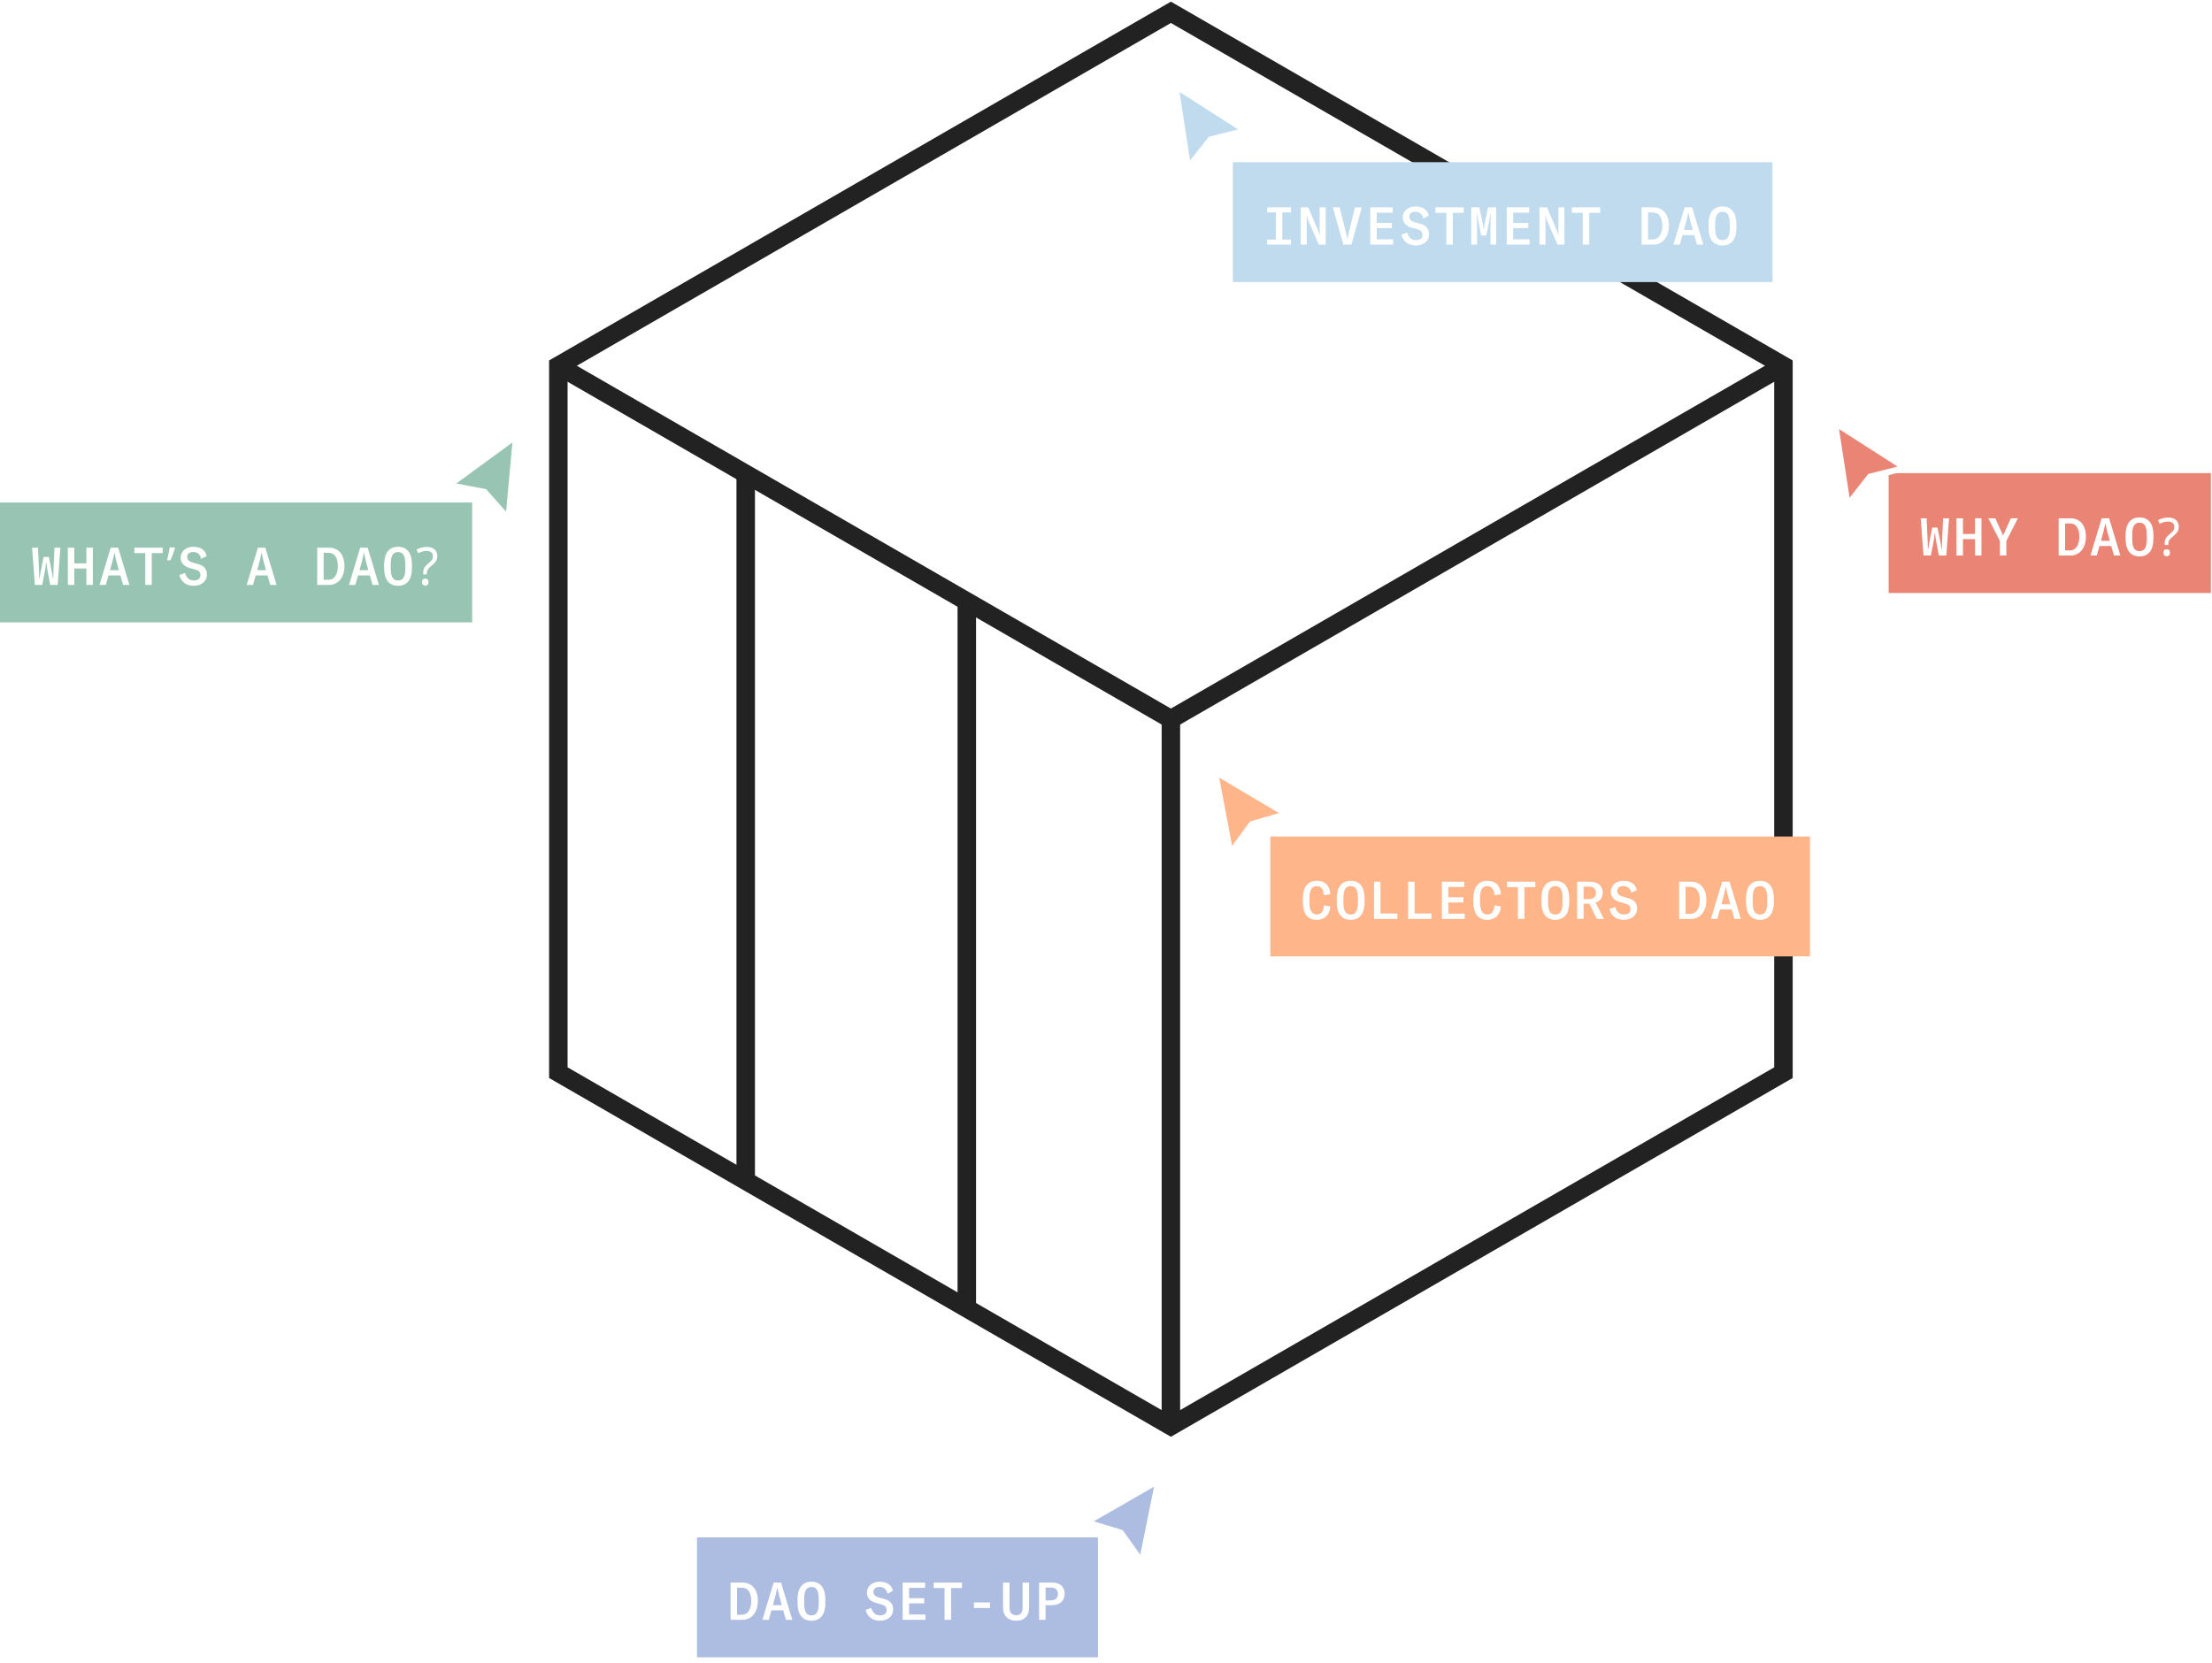 <svg width="359" height="270" viewBox="0 0 359 270" fill="none" xmlns="http://www.w3.org/2000/svg">
<rect x="113.12" y="249.578" width="65.074" height="19.462" fill="#ADBCE1"/>
<path d="M118.573 262.958V256.913H120.505C122.098 256.913 123 258.122 123 259.893C123 261.698 122.021 262.958 120.488 262.958H118.573ZM119.62 262.124H120.42C121.399 262.124 121.927 261.179 121.927 259.893C121.927 258.633 121.433 257.747 120.437 257.747H119.62V262.124Z" fill="white"/>
<path d="M123.733 262.958L125.555 256.913H126.764L128.587 262.958H127.556L127.114 261.417H125.198L124.764 262.958H123.733ZM125.436 260.574H126.875C126.535 259.425 126.313 258.522 126.177 257.781H126.143C126.007 258.522 125.777 259.425 125.436 260.574Z" fill="white"/>
<path d="M131.695 263.103C130.18 263.103 129.439 262.021 129.439 260.242V259.629C129.439 257.849 130.18 256.768 131.695 256.768C133.211 256.768 133.952 257.849 133.952 259.629V260.242C133.952 262.021 133.211 263.103 131.695 263.103ZM130.512 260.267C130.512 261.63 130.878 262.243 131.695 262.243C132.513 262.243 132.879 261.63 132.879 260.267V259.603C132.879 258.241 132.513 257.628 131.695 257.628C130.878 257.628 130.512 258.241 130.512 259.603V260.267Z" fill="white"/>
<path d="M142.8 263.103C141.514 263.103 140.748 262.388 140.484 261.349L141.421 261.025C141.6 261.706 142.008 262.234 142.834 262.234C143.319 262.234 143.898 262.056 143.898 261.417C143.898 260.753 143.498 260.583 143.021 260.455L142.213 260.233C141.319 259.995 140.697 259.467 140.697 258.548C140.697 257.543 141.523 256.768 142.74 256.768C143.839 256.768 144.699 257.219 144.92 258.267L144.035 258.726C143.856 257.892 143.302 257.62 142.732 257.62C141.991 257.62 141.753 258.037 141.753 258.428C141.753 258.88 142.093 259.169 142.587 259.314L143.388 259.535C144.231 259.765 144.963 260.157 144.963 261.281C144.963 262.217 144.248 263.103 142.8 263.103Z" fill="white"/>
<path d="M150.141 256.913V257.773H147.544V259.442H149.996V260.285H147.544V262.098H150.2V262.958H146.496V256.913H150.141Z" fill="white"/>
<path d="M151.529 256.913H156.127V257.798H154.356V262.958H153.3V257.798H151.529V256.913Z" fill="white"/>
<path d="M158.061 260.14H160.675V261.042H158.061V260.14Z" fill="white"/>
<path d="M162.787 256.913H163.843V260.983C163.843 261.732 164.209 262.226 164.924 262.226C165.648 262.226 165.963 261.732 165.963 260.983V256.913H167.019V260.991C167.019 262.251 166.329 263.103 164.933 263.103C163.537 263.103 162.787 262.251 162.787 260.991V256.913Z" fill="white"/>
<path d="M170.528 259.799C171.482 259.799 171.694 259.237 171.694 258.76C171.694 258.275 171.482 257.722 170.588 257.722H169.694V259.799H170.528ZM168.646 262.958V256.913H170.732C172.359 256.913 172.793 257.918 172.793 258.735C172.793 259.569 172.307 260.583 170.639 260.583H169.694V262.958H168.646Z" fill="white"/>
<g filter="url(#filter0_d_41_493)">
<path d="M188.005 236.36L176.278 243.114L181.908 244.829L185.322 249.624L188.005 236.36Z" fill="#ADBCE1"/>
<path d="M188.005 236.36L176.278 243.114L181.908 244.829L185.322 249.624L188.005 236.36Z" stroke="white"/>
</g>
<path d="M289.447 59.377L190.032 116.755L90.617 59.377" stroke="#222222" stroke-width="3" stroke-miterlimit="10"/>
<path d="M190.032 231.512V116.756" stroke="#222222" stroke-width="3" stroke-miterlimit="10"/>
<path d="M156.908 212.238V97.483" stroke="#222222" stroke-width="3" stroke-miterlimit="10"/>
<path d="M121.026 192.169V77.414" stroke="#222222" stroke-width="3" stroke-miterlimit="10"/>
<path d="M289.447 59.378L190.032 2L90.617 59.378V174.134L190.032 231.512L289.447 174.134V59.378Z" stroke="#222222" stroke-width="3" stroke-miterlimit="10"/>
<rect x="206.17" y="135.798" width="87.577" height="19.462" fill="#FFB58A"/>
<path d="M213.667 149.323C212.177 149.323 211.444 148.234 211.444 146.471V145.841C211.444 144.079 212.202 142.989 213.718 142.989C215.012 142.989 215.804 143.687 215.914 145.177L214.867 145.339C214.816 144.385 214.416 143.857 213.709 143.857C212.892 143.857 212.517 144.496 212.517 145.824V146.429C212.517 147.748 212.909 148.455 213.709 148.455C214.424 148.455 214.816 147.936 214.867 146.965L215.906 147.161C215.821 148.438 215.063 149.323 213.667 149.323Z" fill="white"/>
<path d="M219.21 149.323C217.695 149.323 216.954 148.242 216.954 146.463V145.85C216.954 144.07 217.695 142.989 219.21 142.989C220.726 142.989 221.467 144.07 221.467 145.85V146.463C221.467 148.242 220.726 149.323 219.21 149.323ZM218.027 146.488C218.027 147.85 218.393 148.464 219.21 148.464C220.028 148.464 220.394 147.85 220.394 146.488V145.824C220.394 144.462 220.028 143.849 219.21 143.849C218.393 143.849 218.027 144.462 218.027 145.824V146.488Z" fill="white"/>
<path d="M223 143.134H224.048V148.293H226.789V149.179H223V143.134Z" fill="white"/>
<path d="M228.536 143.134H229.583V148.293H232.325V149.179H228.536V143.134Z" fill="white"/>
<path d="M237.656 143.134V143.993H235.059V145.662H237.511V146.505H235.059V148.319H237.715V149.179H234.011V143.134H237.656Z" fill="white"/>
<path d="M241.343 149.323C239.853 149.323 239.121 148.234 239.121 146.471V145.841C239.121 144.079 239.879 142.989 241.394 142.989C242.689 142.989 243.48 143.687 243.591 145.177L242.544 145.339C242.493 144.385 242.093 143.857 241.386 143.857C240.569 143.857 240.194 144.496 240.194 145.824V146.429C240.194 147.748 240.586 148.455 241.386 148.455C242.101 148.455 242.493 147.936 242.544 146.965L243.583 147.161C243.498 148.438 242.74 149.323 241.343 149.323Z" fill="white"/>
<path d="M244.58 143.134H249.178V144.019H247.407V149.179H246.351V144.019H244.58V143.134Z" fill="white"/>
<path d="M252.423 149.323C250.907 149.323 250.166 148.242 250.166 146.463V145.85C250.166 144.07 250.907 142.989 252.423 142.989C253.938 142.989 254.679 144.07 254.679 145.85V146.463C254.679 148.242 253.938 149.323 252.423 149.323ZM251.239 146.488C251.239 147.85 251.605 148.464 252.423 148.464C253.24 148.464 253.606 147.85 253.606 146.488V145.824C253.606 144.462 253.24 143.849 252.423 143.849C251.605 143.849 251.239 144.462 251.239 145.824V146.488Z" fill="white"/>
<path d="M255.966 149.179V143.134H258.026C259.354 143.134 260.112 143.789 260.112 144.939C260.112 145.705 259.695 146.275 258.963 146.522L260.308 149.179H259.159L257.941 146.701H257.013V149.179H255.966ZM257.013 145.952H257.932C258.639 145.952 259.014 145.594 259.014 144.947C259.014 144.3 258.639 143.942 257.932 143.942H257.013V145.952Z" fill="white"/>
<path d="M263.527 149.323C262.242 149.323 261.475 148.608 261.211 147.57L262.148 147.246C262.327 147.927 262.736 148.455 263.561 148.455C264.047 148.455 264.626 148.276 264.626 147.638C264.626 146.974 264.226 146.803 263.749 146.676L262.94 146.454C262.046 146.216 261.424 145.688 261.424 144.768C261.424 143.764 262.25 142.989 263.468 142.989C264.566 142.989 265.426 143.44 265.647 144.487L264.762 144.947C264.583 144.113 264.03 143.84 263.459 143.84C262.719 143.84 262.48 144.257 262.48 144.649C262.48 145.1 262.821 145.39 263.315 145.535L264.115 145.756C264.958 145.986 265.69 146.378 265.69 147.501C265.69 148.438 264.975 149.323 263.527 149.323Z" fill="white"/>
<path d="M272.512 149.179V143.134H274.445C276.037 143.134 276.94 144.343 276.94 146.114C276.94 147.919 275.96 149.179 274.428 149.179H272.512ZM273.559 148.344H274.36C275.339 148.344 275.867 147.399 275.867 146.114C275.867 144.853 275.373 143.968 274.377 143.968H273.559V148.344Z" fill="white"/>
<path d="M277.673 149.179L279.495 143.134H280.704L282.526 149.179H281.496L281.053 147.638H279.137L278.703 149.179H277.673ZM279.376 146.795H280.815C280.474 145.645 280.253 144.743 280.116 144.002H280.082C279.946 144.743 279.716 145.645 279.376 146.795Z" fill="white"/>
<path d="M285.635 149.323C284.119 149.323 283.378 148.242 283.378 146.463V145.85C283.378 144.07 284.119 142.989 285.635 142.989C287.15 142.989 287.891 144.07 287.891 145.85V146.463C287.891 148.242 287.15 149.323 285.635 149.323ZM284.451 146.488C284.451 147.85 284.817 148.464 285.635 148.464C286.452 148.464 286.818 147.85 286.818 146.488V145.824C286.818 144.462 286.452 143.849 285.635 143.849C284.817 143.849 284.451 144.462 284.451 145.824V146.488Z" fill="white"/>
<g filter="url(#filter1_d_41_493)">
<path d="M197.176 121.246L199.687 134.543L203.162 129.793L208.814 128.15L197.176 121.246Z" fill="#FFB58A"/>
<path d="M197.176 121.246L199.687 134.543L203.162 129.793L208.814 128.15L197.176 121.246Z" stroke="white"/>
</g>
<rect y="81.573" width="76.63" height="19.462" fill="#97C4B3"/>
<path d="M5.657 94.953L5.206 88.907H6.168L6.338 92.654C6.364 93.224 6.364 93.59 6.364 93.854H6.449C6.458 93.684 6.483 93.394 6.602 92.79L7.079 90.415H7.931L8.407 92.79C8.527 93.394 8.552 93.684 8.561 93.854H8.646C8.646 93.59 8.646 93.224 8.671 92.654L8.842 88.907H9.804L9.361 94.953H8.152L7.701 92.586C7.607 92.1 7.565 91.666 7.548 91.368H7.462C7.445 91.666 7.403 92.1 7.318 92.586L6.858 94.953H5.657Z" fill="white"/>
<path d="M15.067 88.907V94.953H14.02V92.288H12.061V94.953H11.014V88.907H12.061V91.453H14.02V88.907H15.067Z" fill="white"/>
<path d="M16.149 94.953L17.971 88.907H19.18L21.002 94.953H19.972L19.529 93.412H17.613L17.179 94.953H16.149ZM17.852 92.569H19.291C18.95 91.419 18.729 90.517 18.593 89.776H18.559C18.422 90.517 18.192 91.419 17.852 92.569Z" fill="white"/>
<path d="M21.804 88.907H26.401V89.793H24.63V94.953H23.575V89.793H21.804V88.907Z" fill="white"/>
<path d="M28.395 88.967C28.344 89.166 28.278 89.381 28.199 89.614C28.119 89.847 28.032 90.08 27.935 90.312C27.844 90.539 27.753 90.755 27.663 90.959H27.109C27.149 90.8 27.189 90.63 27.228 90.448C27.274 90.267 27.313 90.085 27.348 89.904C27.387 89.716 27.421 89.535 27.45 89.359C27.484 89.183 27.512 89.021 27.535 88.873H28.335L28.395 88.967Z" fill="white"/>
<path d="M31.424 95.097C30.139 95.097 29.372 94.382 29.108 93.343L30.045 93.02C30.224 93.701 30.632 94.229 31.458 94.229C31.944 94.229 32.523 94.05 32.523 93.412C32.523 92.747 32.122 92.577 31.646 92.449L30.837 92.228C29.943 91.99 29.321 91.462 29.321 90.542C29.321 89.537 30.147 88.763 31.365 88.763C32.463 88.763 33.323 89.214 33.544 90.261L32.659 90.721C32.48 89.887 31.927 89.614 31.356 89.614C30.615 89.614 30.377 90.031 30.377 90.423C30.377 90.874 30.718 91.164 31.211 91.308L32.012 91.53C32.855 91.76 33.587 92.151 33.587 93.275C33.587 94.212 32.872 95.097 31.424 95.097Z" fill="white"/>
<path d="M40.034 94.953L41.856 88.907H43.065L44.888 94.953H43.857L43.414 93.412H41.499L41.065 94.953H40.034ZM41.737 92.569H43.176C42.836 91.419 42.614 90.517 42.478 89.776H42.444C42.308 90.517 42.078 91.419 41.737 92.569Z" fill="white"/>
<path d="M51.48 94.953V88.907H53.412C55.005 88.907 55.907 90.117 55.907 91.888C55.907 93.692 54.928 94.953 53.395 94.953H51.48ZM52.527 94.118H53.327C54.306 94.118 54.834 93.173 54.834 91.888C54.834 90.627 54.34 89.742 53.344 89.742H52.527V94.118Z" fill="white"/>
<path d="M56.64 94.953L58.462 88.907H59.672L61.494 94.953H60.463L60.021 93.412H58.105L57.671 94.953H56.64ZM58.343 92.569H59.782C59.442 91.419 59.22 90.517 59.084 89.776H59.05C58.914 90.517 58.684 91.419 58.343 92.569Z" fill="white"/>
<path d="M64.602 95.097C63.087 95.097 62.346 94.016 62.346 92.237V91.624C62.346 89.844 63.087 88.763 64.602 88.763C66.118 88.763 66.859 89.844 66.859 91.624V92.237C66.859 94.016 66.118 95.097 64.602 95.097ZM63.419 92.262C63.419 93.624 63.785 94.237 64.602 94.237C65.42 94.237 65.786 93.624 65.786 92.262V91.598C65.786 90.236 65.42 89.623 64.602 89.623C63.785 89.623 63.419 90.236 63.419 91.598V92.262Z" fill="white"/>
<path d="M68.69 93.011C68.69 92.796 68.71 92.611 68.75 92.458C68.795 92.299 68.869 92.149 68.971 92.007C69.079 91.865 69.224 91.717 69.405 91.564C69.627 91.377 69.797 91.221 69.916 91.096C70.041 90.971 70.129 90.849 70.18 90.73C70.231 90.61 70.257 90.466 70.257 90.295C70.257 90.023 70.169 89.813 69.993 89.665C69.817 89.518 69.561 89.444 69.227 89.444C68.948 89.444 68.702 89.481 68.486 89.555C68.27 89.623 68.063 89.705 67.864 89.802L67.6 89.205C67.827 89.086 68.077 88.987 68.35 88.907C68.628 88.828 68.937 88.788 69.278 88.788C69.817 88.788 70.234 88.922 70.529 89.188C70.825 89.455 70.972 89.819 70.972 90.278C70.972 90.534 70.93 90.752 70.844 90.934C70.765 91.11 70.648 91.274 70.495 91.428C70.348 91.575 70.172 91.734 69.967 91.904C69.78 92.063 69.635 92.203 69.533 92.322C69.437 92.441 69.371 92.56 69.337 92.679C69.303 92.793 69.286 92.932 69.286 93.097V93.241H68.69V93.011ZM68.494 94.493C68.494 94.283 68.543 94.135 68.639 94.05C68.741 93.965 68.869 93.922 69.022 93.922C69.164 93.922 69.286 93.965 69.388 94.05C69.491 94.135 69.542 94.283 69.542 94.493C69.542 94.697 69.491 94.845 69.388 94.936C69.286 95.026 69.164 95.072 69.022 95.072C68.869 95.072 68.741 95.026 68.639 94.936C68.543 94.845 68.494 94.697 68.494 94.493Z" fill="white"/>
<g filter="url(#filter2_d_41_493)">
<path d="M83.758 66.778L72.834 74.765L78.617 75.859L82.531 80.255L83.758 66.778Z" fill="#97C4B3"/>
<path d="M83.758 66.778L72.834 74.765L78.617 75.859L82.531 80.255L83.758 66.778Z" stroke="white"/>
</g>
<rect x="200.089" y="26.328" width="87.577" height="19.462" fill="#C0DBED"/>
<path d="M205.661 38.89H207.066V34.479H205.661V33.662H209.526V34.479H208.113V38.89H209.526V39.707H205.661V38.89Z" fill="white"/>
<path d="M213.904 37.366C214.048 37.723 214.151 38.047 214.193 38.217H214.227C214.193 37.979 214.176 37.647 214.176 37.4V33.662H215.155V39.707H214.031L212.345 35.825C212.209 35.501 212.099 35.109 212.073 35.033H212.03C212.064 35.228 212.082 35.501 212.082 35.722V39.707H211.102V33.662H212.328L213.904 37.366Z" fill="white"/>
<path d="M218.536 38.149C218.588 38.379 218.639 38.694 218.664 38.822H218.698C218.724 38.694 218.775 38.379 218.817 38.149L219.907 33.662H221.014L219.337 39.707H218.026L216.314 33.662H217.413L218.536 38.149Z" fill="white"/>
<path d="M226.039 33.662V34.522H223.442V36.191H225.894V37.033H223.442V38.847H226.098V39.707H222.394V33.662H226.039Z" fill="white"/>
<path d="M229.769 39.852C228.483 39.852 227.717 39.137 227.453 38.098L228.39 37.774C228.568 38.455 228.977 38.983 229.803 38.983C230.288 38.983 230.867 38.804 230.867 38.166C230.867 37.502 230.467 37.331 229.99 37.204L229.181 36.983C228.287 36.744 227.666 36.216 227.666 35.297C227.666 34.292 228.492 33.517 229.709 33.517C230.808 33.517 231.668 33.968 231.889 35.016L231.003 35.475C230.825 34.641 230.271 34.368 229.701 34.368C228.96 34.368 228.722 34.786 228.722 35.177C228.722 35.629 229.062 35.918 229.556 36.063L230.356 36.284C231.199 36.514 231.932 36.906 231.932 38.03C231.932 38.966 231.216 39.852 229.769 39.852Z" fill="white"/>
<path d="M232.963 33.662H237.561V34.547H235.79V39.707H234.734V34.547H232.963V33.662Z" fill="white"/>
<path d="M241.648 36.088L241.214 38.234H240.397L239.963 36.088C239.886 35.739 239.784 35.109 239.733 34.726H239.673C239.699 35.22 239.716 35.961 239.716 36.438V39.707H238.779V33.662H240.099L240.669 36.395C240.712 36.65 240.763 36.983 240.78 37.161H240.831C240.848 36.983 240.899 36.65 240.942 36.395L241.512 33.662H242.832V39.707H241.895V36.438C241.895 35.961 241.912 35.22 241.938 34.726H241.878C241.836 35.109 241.725 35.739 241.648 36.088Z" fill="white"/>
<path d="M248.18 33.662V34.522H245.583V36.191H248.035V37.033H245.583V38.847H248.24V39.707H244.536V33.662H248.18Z" fill="white"/>
<path d="M252.651 37.366C252.796 37.723 252.898 38.047 252.941 38.217H252.975C252.941 37.979 252.924 37.647 252.924 37.4V33.662H253.903V39.707H252.779L251.093 35.825C250.957 35.501 250.846 35.109 250.82 35.033H250.778C250.812 35.228 250.829 35.501 250.829 35.722V39.707H249.85V33.662H251.076L252.651 37.366Z" fill="white"/>
<path d="M255.104 33.662H259.702V34.547H257.931V39.707H256.875V34.547H255.104V33.662Z" fill="white"/>
<path d="M266.43 39.707V33.662H268.363C269.955 33.662 270.858 34.871 270.858 36.642C270.858 38.447 269.879 39.707 268.346 39.707H266.43ZM267.478 38.873H268.278C269.257 38.873 269.785 37.928 269.785 36.642C269.785 35.382 269.291 34.496 268.295 34.496H267.478V38.873Z" fill="white"/>
<path d="M271.591 39.707L273.413 33.662H274.622L276.444 39.707H275.414L274.971 38.166H273.056L272.621 39.707H271.591ZM273.294 37.323H274.733C274.392 36.174 274.171 35.271 274.035 34.53H274.001C273.864 35.271 273.635 36.174 273.294 37.323Z" fill="white"/>
<path d="M279.553 39.852C278.038 39.852 277.297 38.77 277.297 36.991V36.378C277.297 34.598 278.038 33.517 279.553 33.517C281.069 33.517 281.809 34.598 281.809 36.378V36.991C281.809 38.77 281.069 39.852 279.553 39.852ZM278.37 37.017C278.37 38.379 278.736 38.992 279.553 38.992C280.37 38.992 280.737 38.379 280.737 37.017V36.352C280.737 34.99 280.37 34.377 279.553 34.377C278.736 34.377 278.37 34.99 278.37 36.352V37.017Z" fill="white"/>
<g filter="url(#filter3_d_41_493)">
<path d="M190.771 9.904L192.824 23.279L196.461 18.651L202.166 17.204L190.771 9.904Z" fill="#C0DBED"/>
<path d="M190.771 9.904L192.824 23.279L196.461 18.651L202.166 17.204L190.771 9.904Z" stroke="white"/>
</g>
<rect x="306.518" y="76.805" width="52.303" height="19.462" fill="#EA8475"/>
<path d="M312.176 90.184L311.724 84.139H312.686L312.857 87.885C312.882 88.456 312.882 88.822 312.882 89.086H312.967C312.976 88.916 313.002 88.626 313.121 88.022L313.598 85.646H314.449L314.926 88.022C315.045 88.626 315.071 88.916 315.079 89.086H315.164C315.164 88.822 315.164 88.456 315.19 87.885L315.36 84.139H316.322L315.879 90.184H314.67L314.219 87.817C314.125 87.332 314.083 86.898 314.066 86.6H313.981C313.964 86.898 313.921 87.332 313.836 87.817L313.376 90.184H312.176Z" fill="white"/>
<path d="M321.585 84.139V90.184H320.538V87.519H318.579V90.184H317.532V84.139H318.579V86.685H320.538V84.139H321.585Z" fill="white"/>
<path d="M325.622 87.826V90.184H324.575V87.826L322.693 84.139H323.834L325.094 86.949L326.346 84.139H327.495L325.622 87.826Z" fill="white"/>
<path d="M334.113 90.184V84.139H336.045C337.638 84.139 338.54 85.348 338.54 87.119C338.54 88.924 337.561 90.184 336.028 90.184H334.113ZM335.16 89.35H335.96C336.94 89.35 337.467 88.405 337.467 87.119C337.467 85.859 336.974 84.974 335.977 84.974H335.16V89.35Z" fill="white"/>
<path d="M339.273 90.184L341.096 84.139H342.305L344.127 90.184H343.096L342.654 88.643H340.738L340.304 90.184H339.273ZM340.976 87.8H342.415C342.075 86.651 341.853 85.748 341.717 85.008H341.683C341.547 85.748 341.317 86.651 340.976 87.8Z" fill="white"/>
<path d="M347.235 90.329C345.72 90.329 344.979 89.248 344.979 87.468V86.855C344.979 85.076 345.72 83.994 347.235 83.994C348.751 83.994 349.492 85.076 349.492 86.855V87.468C349.492 89.248 348.751 90.329 347.235 90.329ZM346.052 87.494C346.052 88.856 346.418 89.469 347.235 89.469C348.053 89.469 348.419 88.856 348.419 87.494V86.83C348.419 85.467 348.053 84.854 347.235 84.854C346.418 84.854 346.052 85.467 346.052 86.83V87.494Z" fill="white"/>
<path d="M351.323 88.243C351.323 88.027 351.343 87.843 351.383 87.69C351.428 87.531 351.502 87.38 351.604 87.238C351.712 87.097 351.857 86.949 352.039 86.796C352.26 86.608 352.43 86.452 352.549 86.327C352.674 86.203 352.762 86.08 352.813 85.961C352.864 85.842 352.89 85.697 352.89 85.527C352.89 85.254 352.802 85.044 352.626 84.897C352.45 84.749 352.195 84.675 351.86 84.675C351.582 84.675 351.335 84.712 351.119 84.786C350.903 84.854 350.696 84.937 350.497 85.033L350.233 84.437C350.461 84.318 350.71 84.219 350.983 84.139C351.261 84.06 351.57 84.02 351.911 84.02C352.45 84.02 352.867 84.153 353.162 84.42C353.458 84.687 353.605 85.05 353.605 85.51C353.605 85.765 353.563 85.984 353.477 86.166C353.398 86.341 353.282 86.506 353.128 86.659C352.981 86.807 352.805 86.966 352.6 87.136C352.413 87.295 352.268 87.434 352.166 87.553C352.07 87.673 352.004 87.792 351.97 87.911C351.936 88.025 351.919 88.164 351.919 88.328V88.473H351.323V88.243ZM351.127 89.725C351.127 89.515 351.176 89.367 351.272 89.282C351.374 89.197 351.502 89.154 351.655 89.154C351.797 89.154 351.919 89.197 352.022 89.282C352.124 89.367 352.175 89.515 352.175 89.725C352.175 89.929 352.124 90.076 352.022 90.167C351.919 90.258 351.797 90.304 351.655 90.304C351.502 90.304 351.374 90.258 351.272 90.167C351.176 90.076 351.127 89.929 351.127 89.725Z" fill="white"/>
<g filter="url(#filter4_d_41_493)">
<path d="M297.81 64.638L299.863 78.014L303.499 73.386L309.204 71.938L297.81 64.638Z" fill="#EA8475"/>
<path d="M297.81 64.638L299.863 78.014L303.499 73.386L309.204 71.938L297.81 64.638Z" stroke="white"/>
</g>
<defs>
<filter id="filter0_d_41_493" x="172.029" y="235.375" width="19.685" height="22.479" filterUnits="userSpaceOnUse" color-interpolation-filters="sRGB">
<feFlood flood-opacity="0" result="BackgroundImageFix"/>
<feColorMatrix in="SourceAlpha" type="matrix" values="0 0 0 0 0 0 0 0 0 0 0 0 0 0 0 0 0 0 127 0" result="hardAlpha"/>
<feOffset dy="4"/>
<feGaussianBlur stdDeviation="1.5"/>
<feComposite in2="hardAlpha" operator="out"/>
<feColorMatrix type="matrix" values="0 0 0 0 0 0 0 0 0 0 0 0 0 0 0 0 0 0 0.2 0"/>
<feBlend mode="normal" in2="BackgroundImageFix" result="effect1_dropShadow_41_493"/>
<feBlend mode="normal" in="SourceGraphic" in2="effect1_dropShadow_41_493" result="shape"/>
</filter>
<filter id="filter1_d_41_493" x="193.479" y="120.251" width="19.582" height="22.518" filterUnits="userSpaceOnUse" color-interpolation-filters="sRGB">
<feFlood flood-opacity="0" result="BackgroundImageFix"/>
<feColorMatrix in="SourceAlpha" type="matrix" values="0 0 0 0 0 0 0 0 0 0 0 0 0 0 0 0 0 0 127 0" result="hardAlpha"/>
<feOffset dy="4"/>
<feGaussianBlur stdDeviation="1.5"/>
<feComposite in2="hardAlpha" operator="out"/>
<feColorMatrix type="matrix" values="0 0 0 0 0 0 0 0 0 0 0 0 0 0 0 0 0 0 0.2 0"/>
<feBlend mode="normal" in2="BackgroundImageFix" result="effect1_dropShadow_41_493"/>
<feBlend mode="normal" in="SourceGraphic" in2="effect1_dropShadow_41_493" result="shape"/>
</filter>
<filter id="filter2_d_41_493" x="68.608" y="65.722" width="18.748" height="22.727" filterUnits="userSpaceOnUse" color-interpolation-filters="sRGB">
<feFlood flood-opacity="0" result="BackgroundImageFix"/>
<feColorMatrix in="SourceAlpha" type="matrix" values="0 0 0 0 0 0 0 0 0 0 0 0 0 0 0 0 0 0 127 0" result="hardAlpha"/>
<feOffset dy="4"/>
<feGaussianBlur stdDeviation="1.5"/>
<feComposite in2="hardAlpha" operator="out"/>
<feColorMatrix type="matrix" values="0 0 0 0 0 0 0 0 0 0 0 0 0 0 0 0 0 0 0.2 0"/>
<feBlend mode="normal" in2="BackgroundImageFix" result="effect1_dropShadow_41_493"/>
<feBlend mode="normal" in="SourceGraphic" in2="effect1_dropShadow_41_493" result="shape"/>
</filter>
<filter id="filter3_d_41_493" x="187.109" y="8.886" width="19.297" height="22.609" filterUnits="userSpaceOnUse" color-interpolation-filters="sRGB">
<feFlood flood-opacity="0" result="BackgroundImageFix"/>
<feColorMatrix in="SourceAlpha" type="matrix" values="0 0 0 0 0 0 0 0 0 0 0 0 0 0 0 0 0 0 127 0" result="hardAlpha"/>
<feOffset dy="4"/>
<feGaussianBlur stdDeviation="1.5"/>
<feComposite in2="hardAlpha" operator="out"/>
<feColorMatrix type="matrix" values="0 0 0 0 0 0 0 0 0 0 0 0 0 0 0 0 0 0 0.2 0"/>
<feBlend mode="normal" in2="BackgroundImageFix" result="effect1_dropShadow_41_493"/>
<feBlend mode="normal" in="SourceGraphic" in2="effect1_dropShadow_41_493" result="shape"/>
</filter>
<filter id="filter4_d_41_493" x="294.148" y="63.62" width="19.297" height="22.609" filterUnits="userSpaceOnUse" color-interpolation-filters="sRGB">
<feFlood flood-opacity="0" result="BackgroundImageFix"/>
<feColorMatrix in="SourceAlpha" type="matrix" values="0 0 0 0 0 0 0 0 0 0 0 0 0 0 0 0 0 0 127 0" result="hardAlpha"/>
<feOffset dy="4"/>
<feGaussianBlur stdDeviation="1.5"/>
<feComposite in2="hardAlpha" operator="out"/>
<feColorMatrix type="matrix" values="0 0 0 0 0 0 0 0 0 0 0 0 0 0 0 0 0 0 0.2 0"/>
<feBlend mode="normal" in2="BackgroundImageFix" result="effect1_dropShadow_41_493"/>
<feBlend mode="normal" in="SourceGraphic" in2="effect1_dropShadow_41_493" result="shape"/>
</filter>
</defs>
</svg>
